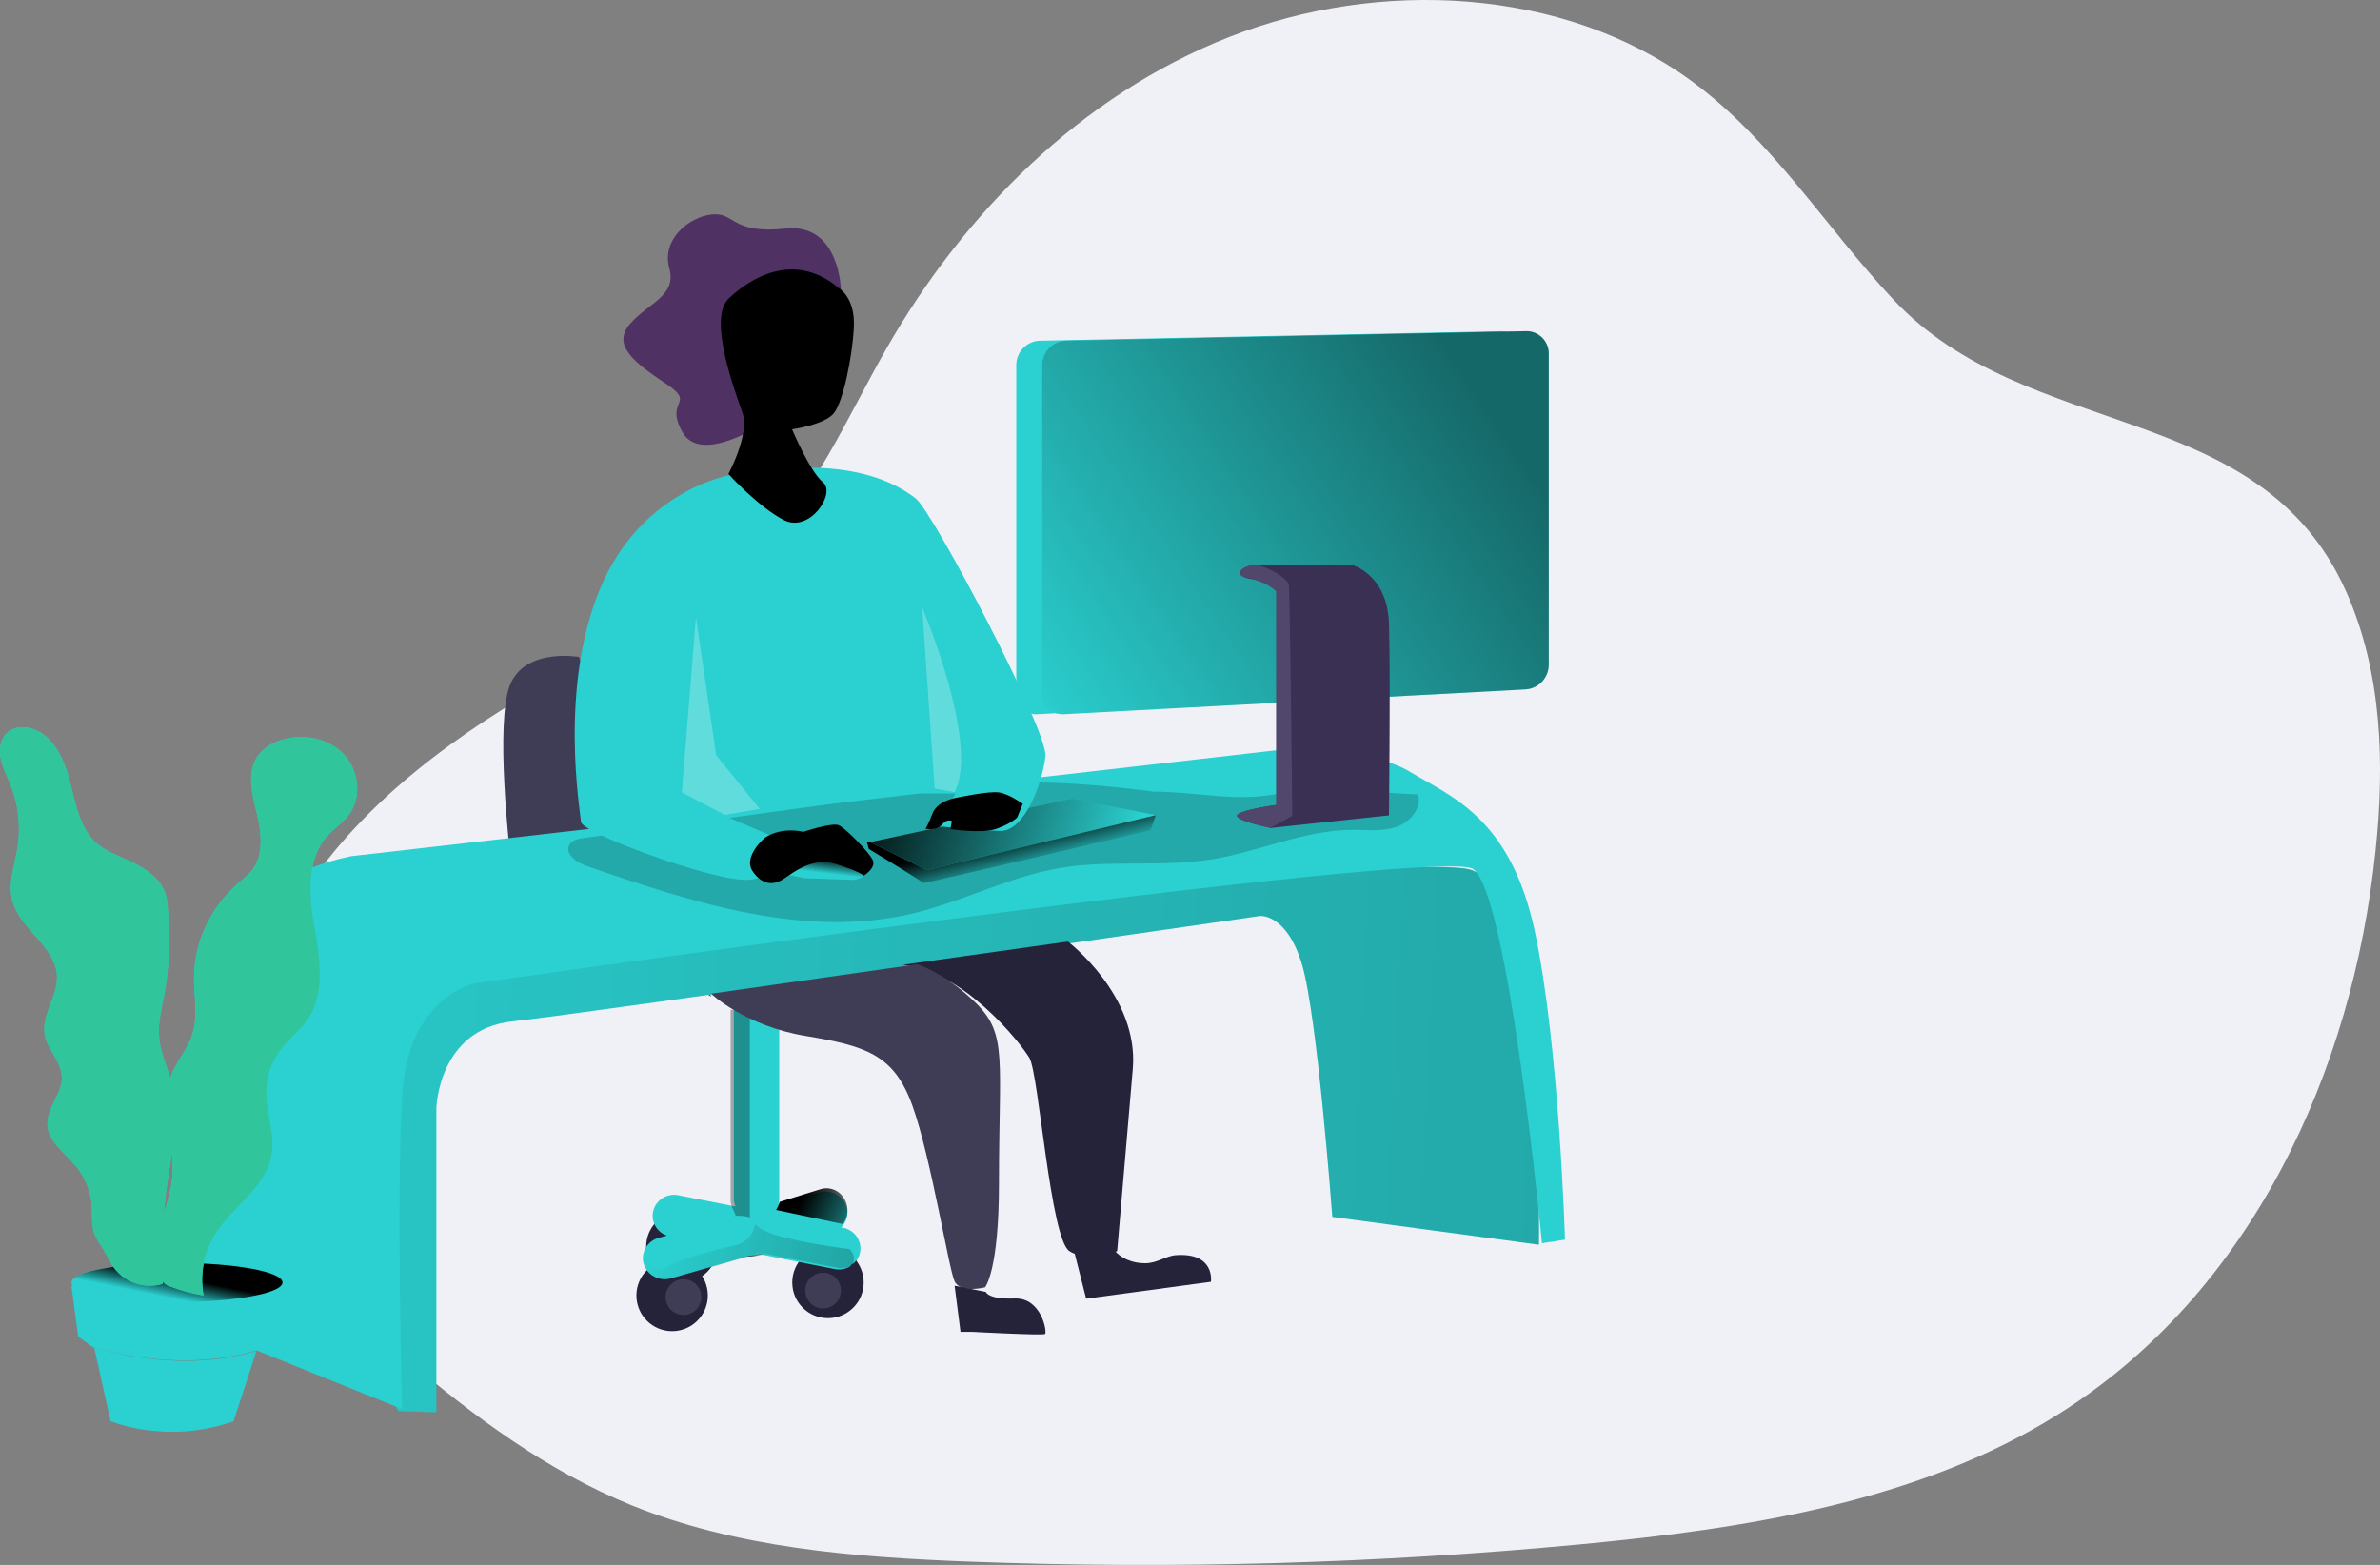 <svg xmlns="http://www.w3.org/2000/svg" width="733" height="482"><rect width="100%" height="100%" fill="#808080" stroke="none"/><defs><linearGradient id="a" x1="0%" x2="100%" y1="50%" y2="50%"><stop offset="0%" stopColor="#183866"/><stop offset="100%" stopColor="#1A7FC1"/></linearGradient><linearGradient id="b" x1="-.13%" x2="100%" y1="50.057%" y2="50.057%"><stop offset="0%"/><stop offset="99%" stop-opacity="0"/></linearGradient><linearGradient id="c" x1="176.072%" x2="310.393%" y1="-566.037%" y2="-534.629%"><stop offset="0%"/><stop offset="99%" stop-opacity="0"/></linearGradient><linearGradient id="d" x1="58.928%" x2="52.269%" y1="-257.998%" y2="-277.344%"><stop offset="0%"/><stop offset="99%" stop-opacity="0"/></linearGradient><linearGradient id="e" x1="156.099%" x2="8.109%" y1="-63.273%" y2="-76.114%"><stop offset="0%"/><stop offset="99%" stop-opacity="0"/></linearGradient><linearGradient id="f" x1="2361.044%" x2="2162.651%" y1="-16584.906%" y2="-16647.547%"><stop offset="0%"/><stop offset="99%" stop-opacity="0"/></linearGradient><linearGradient id="g" x1="241.391%" x2="133.142%" y1="-426.052%" y2="-412.195%"><stop offset="0%"/><stop offset="99%" stop-opacity="0"/></linearGradient><linearGradient id="h" x1="106.85%" x2="-35.821%" y1="22.502%" y2="19.27%"><stop offset="0%"/><stop offset="100%" stop-opacity="0"/></linearGradient><linearGradient id="i" x1="14.169%" x2="114.168%" y1="-41.335%" y2="-41.335%"><stop offset="0%" stopColor="#183866"/><stop offset="100%" stopColor="#1A7FC1"/></linearGradient><linearGradient id="j" x1="40.386%" x2="71.43%" y1="39.515%" y2="67.977%"><stop offset="0%"/><stop offset="99%" stop-opacity="0"/></linearGradient><linearGradient id="k" x1="-12.531%" x2="93.689%" y1="44.923%" y2="53.42%"><stop offset="0%"/><stop offset="99%" stop-opacity="0"/></linearGradient><linearGradient id="l" x1="53.702%" x2="43.721%" y1="42.271%" y2="80.595%"><stop offset="0%"/><stop offset="99%" stop-opacity="0"/></linearGradient><linearGradient id="m" x1="190.926%" x2="102.154%" y1="-333.246%" y2="-335.028%"><stop offset="0%"/><stop offset="99%" stop-opacity="0"/></linearGradient><linearGradient id="n" x1="168.578%" x2="111.53%" y1="-126.252%" y2="-126.942%"><stop offset="0%"/><stop offset="99%" stop-opacity="0"/></linearGradient><linearGradient id="o" x1="56.989%" x2="28.128%" y1="43.618%" y2="69.958%"><stop offset="0%"/><stop offset="99%" stop-opacity="0"/></linearGradient><linearGradient id="p" x1="58.095%" x2="57.212%" y1="-1473.571%" y2="-1370.204%"><stop offset="0%"/><stop offset="99%" stop-opacity="0"/></linearGradient><linearGradient id="q" x1="-.04%" x2="99.996%" y1="49.993%" y2="49.993%"><stop offset="0%" stopColor="#ECC4D7"/><stop offset="42%" stopColor="#EFD4D1"/><stop offset="100%" stopColor="#F2EAC9"/></linearGradient><linearGradient id="r" x1="99.032%" x2="199.03%" y1="-163.287%" y2="-163.287%"><stop offset="0%" stopColor="#ECC4D7"/><stop offset="42%" stopColor="#EFD4D1"/><stop offset="100%" stopColor="#F2EAC9"/></linearGradient><linearGradient id="s" x1="124.306%" x2="224.306%" y1="-84.564%" y2="-84.564%"><stop offset="0%" stopColor="#ECC4D7"/><stop offset="42%" stopColor="#EFD4D1"/><stop offset="100%" stopColor="#F2EAC9"/></linearGradient><linearGradient id="t" x1="128.89%" x2="24.06%" y1="100.36%" y2="153.095%"><stop offset="0%" stopColor="#362958" stop-opacity=".501"/><stop offset="100%" stopColor="#34313D" stop-opacity="0"/></linearGradient><linearGradient id="u" x1="3990.942%" x2="3874.36%" y1="-34225.187%" y2="-34268.317%"><stop offset="0%"/><stop offset="99%" stop-opacity="0"/></linearGradient></defs><g fill="none" fill-rule="nonzero"><path fill="#EFF1F7" d="M583.08 92.214c-20.973-22.385-37.208-49.107-62.275-67.375-39.374-28.754-96.041-31.558-142.08-13.494-46.04 18.063-81.905 54.474-105.544 95.703-12.435 21.692-22.202 45.354-40.423 63.08-15.403 14.976-35.648 24.531-54.843 34.938-30.948 16.733-60.752 36.952-80.78 64.695-20.026 27.743-28.98 64.18-16.178 95.446 8.633 21.097 26.022 37.883 43.836 53.081 20.964 17.869 43.496 34.601 69.5 45.248 32.555 13.246 68.694 16.094 104.134 17.442 62.828 2.38 125.757.601 188.319-5.323 51.23-4.844 104.011-13.113 146.874-39.88 60.043-37.484 91-106.163 97.97-173.51 2.836-26.936 2.118-54.928-8.964-79.92-26.504-59.78-98.017-45.798-139.547-90.131z"/><path fill="#3F3D56" d="M178.317 202.334s-16.6-2.947-21.25 8.669c-4.65 11.616 0 51.733 0 51.733L219 307l-40.683-104.666z"/><path fill="#2BD0D0" d="M256.202 379.727l-24.555 7.008c-3.568 1.01-7.31-.952-8.372-4.386-1.047-3.438.987-7.046 4.55-8.069l24.522-7.014c3.565-1.01 7.307.947 8.372 4.379 1.058 3.433-.96 7.045-4.517 8.082z"/><circle cx="255" cy="395" r="11" fill="#25233A"/><circle cx="253.5" cy="397.5" r="5.5" fill="#3F3D56"/><circle cx="210" cy="384" r="11" fill="#25233A"/><path fill="url(#a)" d="M214 384.5a5.5 5.5 0 11-11 0 5.5 5.5 0 0111 0z"/><circle cx="207" cy="399" r="11" fill="#25233A"/><path fill="#3F3D56" d="M216 399.5a5.5 5.5 0 11-11 0 5.5 5.5 0 0111 0z"/><path fill="#2BD0D0" d="M257.085 390.874l-50.787-10.046c-3.574-.717-5.884-4.13-5.168-7.636.732-3.5 4.21-5.764 7.785-5.066l50.787 10.027c3.574.717 5.884 4.13 5.168 7.637-.723 3.507-4.204 5.781-7.785 5.084z"/><path fill="#2BD0D0" d="M226 310h14v59c0 3.866-3.133 7-6.997 7a6.999 6.999 0 01-6.996-7v-59H226z"/><path fill="#2BD0D0" d="M231.187 386.708l-24.537 7.025c-3.568 1.014-7.314-.949-8.375-4.388-1.047-3.44.987-7.05 4.548-8.074l24.537-7.005c3.564-1.01 7.304.948 8.368 4.381 1.039 3.435-.99 7.034-4.541 8.06z"/><path fill="url(#b)" d="M236 386.26l-3.125.551a12.89 12.89 0 01-2.875.172l1.305-.228a10.302 10.302 0 002.507-.755l2.188.26z"/><path fill="url(#c)" d="M261 372.738a6.914 6.914 0 01-1.46 4.262L239 372.65a7.113 7.113 0 001.098-2.462l12.654-3.923a6.201 6.201 0 014.913.579c1.5.867 2.609 2.324 3.083 4.048.164.6.249 1.222.252 1.846z"/><path fill="url(#d)" d="M225.22 371.103a5.776 5.776 0 01-.22-1.58V311h5.943v63.07c-.059.31-.04.627.057.93a9.278 9.278 0 00-2.845-.511c-.69-.04-1.385-.04-2.076 0l.425-.1c.262-.04-.94-2.091-1.283-3.286z" opacity=".31"/><path fill="url(#e)" d="M262.289 389.8c-.97.523-2.061.797-3.17.796a7.063 7.063 0 01-1.33-.13l-22.407-4.406-1.867-.363a6.54 6.54 0 01-2.133 1.055l-1.11.317-23.025 6.666c-3.514 1.007-7.202-.943-8.247-4.362 1.997 1.805 5.029 1.973 7.223.401 2.811-1.896 14.002-4.743 20.341-6.257 2.996-.698 5.288-3.05 5.848-6 .016-.173.042-.346.08-.517 1.056 1.113 2.997 2.362 6.505 3.423 8.64 2.589 22.667 4.304 22.667 4.304s2.532 2.42.625 5.073z" opacity=".31"/><path fill="url(#f)" d="M264 388a7.624 7.624 0 01-2 2 119.75 119.75 0 002-2z"/><path fill="url(#g)" d="M226.3 370.559a6.82 6.82 0 001.7 3.13c-.21.039-.425.092-.641.151L206.088 380c-3.271-.813-5.426-3.865-5.044-7.146.381-3.28 3.181-5.781 6.556-5.854a7.14 7.14 0 011.35.132l17.35 3.427z"/><path fill="#503164" d="M259 89.407s-.276-20.805-17.075-19.01c-16.8 1.793-15.511-5.095-22.687-4.339-7.175.757-15.51 7.786-13.117 16.468 2.395 8.682-6.332 10.623-12.064 17.21-5.733 6.587 1.349 11.976 11.006 18.416 9.657 6.44-.6 4.773 5.125 14.955 5.726 10.181 25.107-2.825 25.107-2.825L259 89.407z"/><path fill="#2BD0D0" d="M122.664 434.601l11.73.399v-93.745s.59-24.241 23.452-26.673c22.861-2.431 230.196-32.466 230.196-32.466s8.218-.87 12.951 14.901c4.733 15.771 9.34 77.787 9.34 77.787l63.64 8.577s1.68-109.55-21.302-115.595c-22.981-6.045-323.522 24.76-323.522 24.76s-22.29 116.352-6.485 142.055z"/><path fill="url(#h)" d="M122.664 434.601l11.73.399v-93.745s.59-24.241 23.452-26.673c22.861-2.431 230.196-32.466 230.196-32.466s8.218-.87 12.951 14.901c4.733 15.771 9.34 77.787 9.34 77.787l63.64 8.577s1.68-109.55-21.302-115.595c-22.981-6.045-323.522 24.76-323.522 24.76s-22.29 116.352-6.485 142.055z" opacity=".197"/><path fill="#2BD0D0" d="M62 303.784s5.744-31.756 46.144-40.079l285.183-32.643s27.996-1.16 40.804 6.587c12.808 7.746 31.088 14.168 38.583 49.223 7.495 35.056 9.286 94.942 9.286 94.942l-7.09 1.1s-10.348-108.44-21.312-115.306c-10.963-6.865-307.402 35.255-307.402 35.255s-20.561 4.088-22.352 34.532c-1.79 30.443 0 96.605 0 96.605L62 409.057V303.784z"/><path fill="url(#i)" d="M355.425 243.844c-14.762-1.9-29.644-3.276-44.519-2.72-11.18.433-22.286 1.966-33.372 3.493l-97.775 13.503c-1.66.23-3.55.603-4.38 2.044-1.592 2.752 2.15 5.464 5.182 6.512 32.51 11.256 67.243 22.656 100.708 14.63 15.3-3.669 29.511-11.288 45.03-13.935 15.518-2.647 31.448-.21 46.933-2.706 14.557-2.345 28.417-9.009 43.172-9.074 4.525 0 9.183.577 13.475-.839 4.293-1.415 8.088-5.739 6.9-10.05-13.853-.478-29.404-3.007-42.992-.262-13.449 2.712-24.894-.596-38.362-.596z" opacity=".19"/><path fill="#2BD0D0" d="M267 259.38l.57 2.114s16.881 10.173 16.775 10.501c-.106.328 70.024-16.24 70.024-16.24L356 251l-89 8.38z"/><path fill="url(#j)" d="M267 259.38l.57 2.114s16.881 10.173 16.775 10.501c-.106.328 70.024-16.24 70.024-16.24L356 251l-89 8.38z"/><path fill="#2BD0D0" d="M268 259.364L330.107 246 356 251.054 285.442 268z"/><path fill="url(#k)" d="M268 259.364L330.107 246 356 251.054 285.442 268z"/><path fill="#2BD0D0" d="M247.832 270.484l14.457.512s3.672.228 4.62-2.717c.95-2.945-5.89-9.16-6.622-9.277-.733-.118-19.76 5.22-17.017 10.556l4.562.926z"/><path fill="url(#l)" d="M247.832 270.484l14.457.512s3.672.228 4.62-2.717c.95-2.945-5.89-9.16-6.622-9.277-.733-.118-19.76 5.22-17.017 10.556l4.562.926z"/><path fill="#2BD0D0" d="M79 416.056l-7.058 21.677c-20.473 7.351-37.88 0-37.88 0L29 415s25.535 8.56 50 1.056z"/><path fill="url(#m)" d="M79 416.056l-7.058 21.677c-20.473 7.351-37.88 0-37.88 0L29 415s25.535 8.56 50 1.056z"/><path fill="#2BD0D0" d="M87 396l-2.284 16.943-5.786 3.008c-24.648 7.42-50.415-1.038-50.415-1.038l-4.443-3.283L22 396h65z"/><path fill="url(#n)" d="M87 396l-2.284 16.943-5.786 3.008c-24.648 7.42-50.415-1.038-50.415-1.038l-4.443-3.283L22 396h65z"/><ellipse cx="54.5" cy="395" fill="#2BD0D0" rx="32.5" ry="6"/><ellipse cx="54.5" cy="395" fill="url(#o)" rx="32.5" ry="6"/><path fill="#2BD0D0" d="M39.641 265.03c-3.182-1.515-6.603-2.658-9.356-4.87-5.547-4.5-6.953-12.248-8.69-19.198-1.736-6.951-5.097-14.593-11.944-16.587-2.562-.737-5.567-.445-7.515 1.39-2.053 1.933-2.47 5.11-1.908 7.914.561 2.804 1.928 5.316 2.985 7.974a36.878 36.878 0 012.172 19.477c-.865 5.389-2.932 10.851-1.605 16.134 2.252 8.964 13.47 14.22 13.78 23.457.212 6.233-4.885 12.001-3.73 18.135.852 4.538 5.005 8.08 5.23 12.692.25 5.23-4.662 9.655-4.424 14.885.237 5.23 5.427 8.725 8.815 12.839a21.453 21.453 0 014.827 12.193c.178 2.791-.179 5.682.726 8.327.66 1.933 1.98 3.575 3.004 5.316 1.13 1.88 1.981 3.914 3.341 5.655a13.696 13.696 0 0014.725 4.651c1.05-6.95.132-14.04.423-21.065.574-13.609 5.691-27.324 2.416-40.535-1.201-4.844-3.512-9.443-3.922-14.413-.363-4.44.812-8.838 1.631-13.217 1.69-9.044 1.664-18.394.97-27.538-.547-7.256-5.618-10.599-11.95-13.616z"/><path fill="#2BD0D0" d="M59.752 300.767c-.053 6.062 1.33 12.33-.612 18.085-1.47 4.362-4.702 7.934-6.371 12.223-3.85 9.899 1.33 21 .273 31.57-.44 4.354-1.936 8.537-2.88 12.813a51.236 51.236 0 00-.851 16.485 4.17 4.17 0 003.325 4.342A51.942 51.942 0 0062.711 399a26.638 26.638 0 013.445-18.59c5.274-8.63 15.522-14.446 17.43-24.359 1.29-6.712-1.715-13.524-1.502-20.355a21.886 21.886 0 014.482-12.548c2.48-3.227 5.839-5.723 8.147-9.07 5.546-8.066 3.817-18.848 2.168-28.494-1.65-9.647-2.607-20.748 3.91-28.057 2.062-2.31 4.748-4.044 6.617-6.513 4.163-5.504 3.112-13.983-1.73-18.902-4.84-4.92-12.635-6.28-19.218-4.116a13.86 13.86 0 00-7.01 4.76c-3.325 4.714-1.995 11.154-.585 16.757 1.23 4.867 2.221 10.483.539 15.39-1.257 3.651-4.443 5.63-7.15 8.172a38.903 38.903 0 00-12.502 27.692z"/><path fill="#30C59B" d="M53.062 354.522c-.938 6.593-2.292 13.239-2.57 19.851v.665a1.757 1.757 0 01-.111.479 51.684 51.684 0 00-.866 16.501c.036.893.261 1.768.66 2.566-.032.279-.072.551-.111.83a13.702 13.702 0 01-14.73-4.652c-1.32-1.741-2.213-3.775-3.342-5.655-1.057-1.748-2.345-3.39-3.005-5.317-.905-2.659-.549-5.536-.727-8.327a21.453 21.453 0 00-4.828-12.196c-3.389-4.087-8.587-7.516-8.818-12.833-.231-5.317 4.676-9.656 4.425-14.887-.224-4.612-4.379-8.154-5.23-12.693-1.157-6.135 3.962-11.903 3.731-18.137-.31-9.238-11.532-14.495-13.785-23.46-1.32-5.284.74-10.747 1.605-16.136a36.876 36.876 0 00-2.146-19.46c-1.057-2.658-2.424-5.163-2.986-7.975-.561-2.81-.145-5.981 1.909-7.922 1.982-1.834 4.954-2.126 7.517-1.389 6.856 1.994 10.204 9.664 11.948 16.615 1.744 6.952 3.144 14.694 8.692 19.2 2.742 2.227 6.176 3.356 9.36 4.872 6.34 3.017 11.413 6.36 11.955 13.55.66 9.145.72 18.496-.97 27.541-.82 4.38-1.982 8.78-1.632 13.219.35 4.44 2.272 8.64 3.527 12.946.139.485.277.977.396 1.469 1.665 6.839 1.13 13.757.132 20.735z"/><path fill="url(#p)" d="M49.718 394a7.789 7.789 0 01-.502-2.488c-.43-5.36-.216-10.78.637-16.047.023-.155.052-.31.08-.465-.171 6.346.374 12.744-.215 19z"/><path fill="#30C59B" d="M107.393 251.014c-1.871 2.47-4.562 4.202-6.627 6.513-6.527 7.303-5.568 18.41-3.916 28.057 1.651 9.646 3.383 20.428-2.172 28.495-2.31 3.32-5.674 5.842-8.159 9.069a21.865 21.865 0 00-4.49 12.548c-.212 6.831 2.798 13.643 1.506 20.355-1.911 9.913-12.175 15.742-17.457 24.36A26.644 26.644 0 0062.654 399a51.824 51.824 0 01-10.064-2.715 5.425 5.425 0 01-2.344-1.415 2.503 2.503 0 01-.247-.345 6.232 6.232 0 01-.699-2.55c-.599-5.506-.3-11.073.886-16.484.033-.16.073-.319.113-.478.946-4.11 2.345-8.14 2.771-12.336a39.84 39.84 0 00-.16-8.166c1.006-6.971 1.545-13.882-.153-20.668-.12-.49-.26-.982-.4-1.467.127-.425.273-.85.44-1.268 1.672-4.289 4.909-7.86 6.38-12.223 1.939-5.756.56-12.023.613-18.085.087-10.47 4.823-20.58 12.429-27.725 2.71-2.542 5.901-4.52 7.16-8.172 1.685-4.907.666-10.523-.54-15.39-1.418-5.603-2.764-12.043.587-16.757 1.665-2.337 4.29-3.857 7.02-4.76 6.567-2.165 14.407-.804 19.249 4.116 4.842 4.92 5.868 13.43 1.698 18.902z"/><path fill="#2BD0D0" d="M225.573 146.146s-27.817 4.3-40.684 34.977c-12.867 30.677-6.176 68.683-5.951 72.027.225 3.344 39.428 17.85 50.635 17.85 11.208 0 13.542-11.229 13.542-11.229l-19.803-8.433 60.17-6.949h10.804l-5.951 10.032s11.743 1.23 19.592 1.511c7.848.281 13.178-15.24 14.057-22.959.88-7.717-34.667-75.458-39.977-79.47-5.31-4.013-19.717-13.817-56.434-7.357z"/><path fill="url(#q)" d="M258.392 88.776s5.032 2.83 4.58 11.985c-.453 9.155-3.29 22.932-6.153 26.5-2.864 3.57-12.88 4.968-12.88 4.968s5.464 12.977 9.53 16.326c4.066 3.349-4.086 15.687-12.015 11.639-7.928-4.049-17.12-14.216-17.12-14.216s6.612-12.245 4.376-18.69c-2.235-6.445-10.772-29.064-4.376-35.242 6.396-6.18 20.186-15.035 34.058-3.27z"/><path fill="#FFF" opacity=".25" d="M214.334 190L210 244.055 223.238 251 234 249.122l-13.428-16.504zM284 187s17.909 42.077 9.97 57l-6.116-1.16L284 187z"/><path fill="url(#r)" d="M235.522 258.045s-6.766 5.775-3.746 10.267c3.02 4.491 6.625 4.363 9.631 2.355 3.006-2.009 8.911-6.776 15.946-4.588 7.035 2.188 8.744 3.58 8.744 3.58s3.705-2.316 2.744-4.639c-.962-2.323-8.32-9.85-10.452-10.825-2.132-.975-10.983 2.021-10.983 2.021s-6.503-1.758-11.884 1.83z"/><path fill="url(#s)" d="M295.191 245.598s-6.385.759-7.998 4.957c-1.613 4.198-2.193 4.71-2.193 4.71s3.606.69 5.106-1.264 3.059-1.133 3.059-1.133l-.447 2.507s9.798 1.477 14.224-.11c4.425-1.589 6.325-3.453 6.325-3.453l1.733-4.24s-4.18-3.03-7.332-3.5c-3.152-.47-12.477 1.526-12.477 1.526z"/><path fill="#25233A" d="M328.893 290s21.934 16.687 19.984 39.259c-1.949 22.572-4.813 56.087-4.813 56.087s-8.846 3.722-14.707 0c-5.862-3.722-9.411-54.65-12.315-59.513-2.904-4.864-20.375-26.79-39.042-28.679L328.893 290z"/><path fill="#3F3D56" d="M219 306.058s10.444 9.895 29.062 13.002c18.619 3.107 27.297 5.7 32.987 21.605 5.69 15.905 11.148 50.137 12.935 53.963 1.786 3.826 9.382 1.874 9.382 1.874s4.296-4.895 4.296-32.114c0-37.946 2.655-45.724-6.913-55.256-9.568-9.533-18.272-12.132-18.272-12.132L219 306.058z"/><path fill="#25233A" d="M294 396l1.82 14.197h3.408s21.948 1.187 22.636.675c.688-.513-1.057-11.243-9.372-10.94-8.316.304-8.861-2.023-8.861-2.023L294 396zm37-9.844L334.518 400l38.437-5.212s1.353-9.093-10.823-8.191c-3.214.234-5.608 2.465-9.471 2.485-3.863.02-7.563-1.543-9.511-4.082L331 386.156z"/><path fill="#2BD0D0" d="M461.804 212.337l-142.243 7.654c-3.44.181-6.376-2.47-6.561-5.926V112.473c.003-4.101 3.267-7.448 7.348-7.535l141.661-2.937a6.835 6.835 0 014.886 1.917 6.898 6.898 0 012.105 4.827v95.971c-.005 4.056-3.164 7.402-7.196 7.621z"/><path fill="#2BD0D0" d="M469.804 212.337l-142.25 7.655c-3.44.177-6.372-2.478-6.554-5.934V112.473c-.004-4.102 3.26-7.452 7.342-7.535l141.68-2.937c3.777-.07 6.898 2.943 6.978 6.738v95.977c-.005 4.057-3.164 7.403-7.196 7.621z"/><path fill="url(#t)" d="M469.804 212.337l-142.25 7.655c-3.44.177-6.372-2.478-6.554-5.934V112.473c-.004-4.102 3.26-7.452 7.342-7.535l141.68-2.937c3.777-.07 6.898 2.943 6.978 6.738v95.977c-.005 4.057-3.164 7.403-7.196 7.621z"/><path fill="#3A3054" d="M427.773 251.138L391.478 255s-11.053-2.23-10.455-3.862c.599-1.633 12.156-3.205 12.156-3.205v-65.804c-.1-.146-1.621-2.084-5.789-3.319-.807-.239-1.628-.43-2.459-.57a7.252 7.252 0 01-2.06-.624c-2.479-1.28.26-3.51 4.107-3.61a9.625 9.625 0 011.802.106h27.913s10.568 2.973 11.08 17.811c.511 14.839 0 59.215 0 59.215z"/><path fill="#51466B" d="M398 251.277L391.322 255s-10.888-2.23-10.299-3.863c.59-1.632 11.995-3.205 11.995-3.205v-65.809c-.138-.152-1.807-1.898-5.703-3.318a28.64 28.64 0 00-4.452-1.195c-2.442-1.28.255-3.51 4.046-3.61 3.228.445 9.585 4.028 9.998 6.073.412 2.044 1.093 71.204 1.093 71.204z"/><path fill="url(#u)" d="M263 389c-.881 1.001-1.29 1.37-.77.547.27-.159.527-.342.77-.547z"/></g></svg>